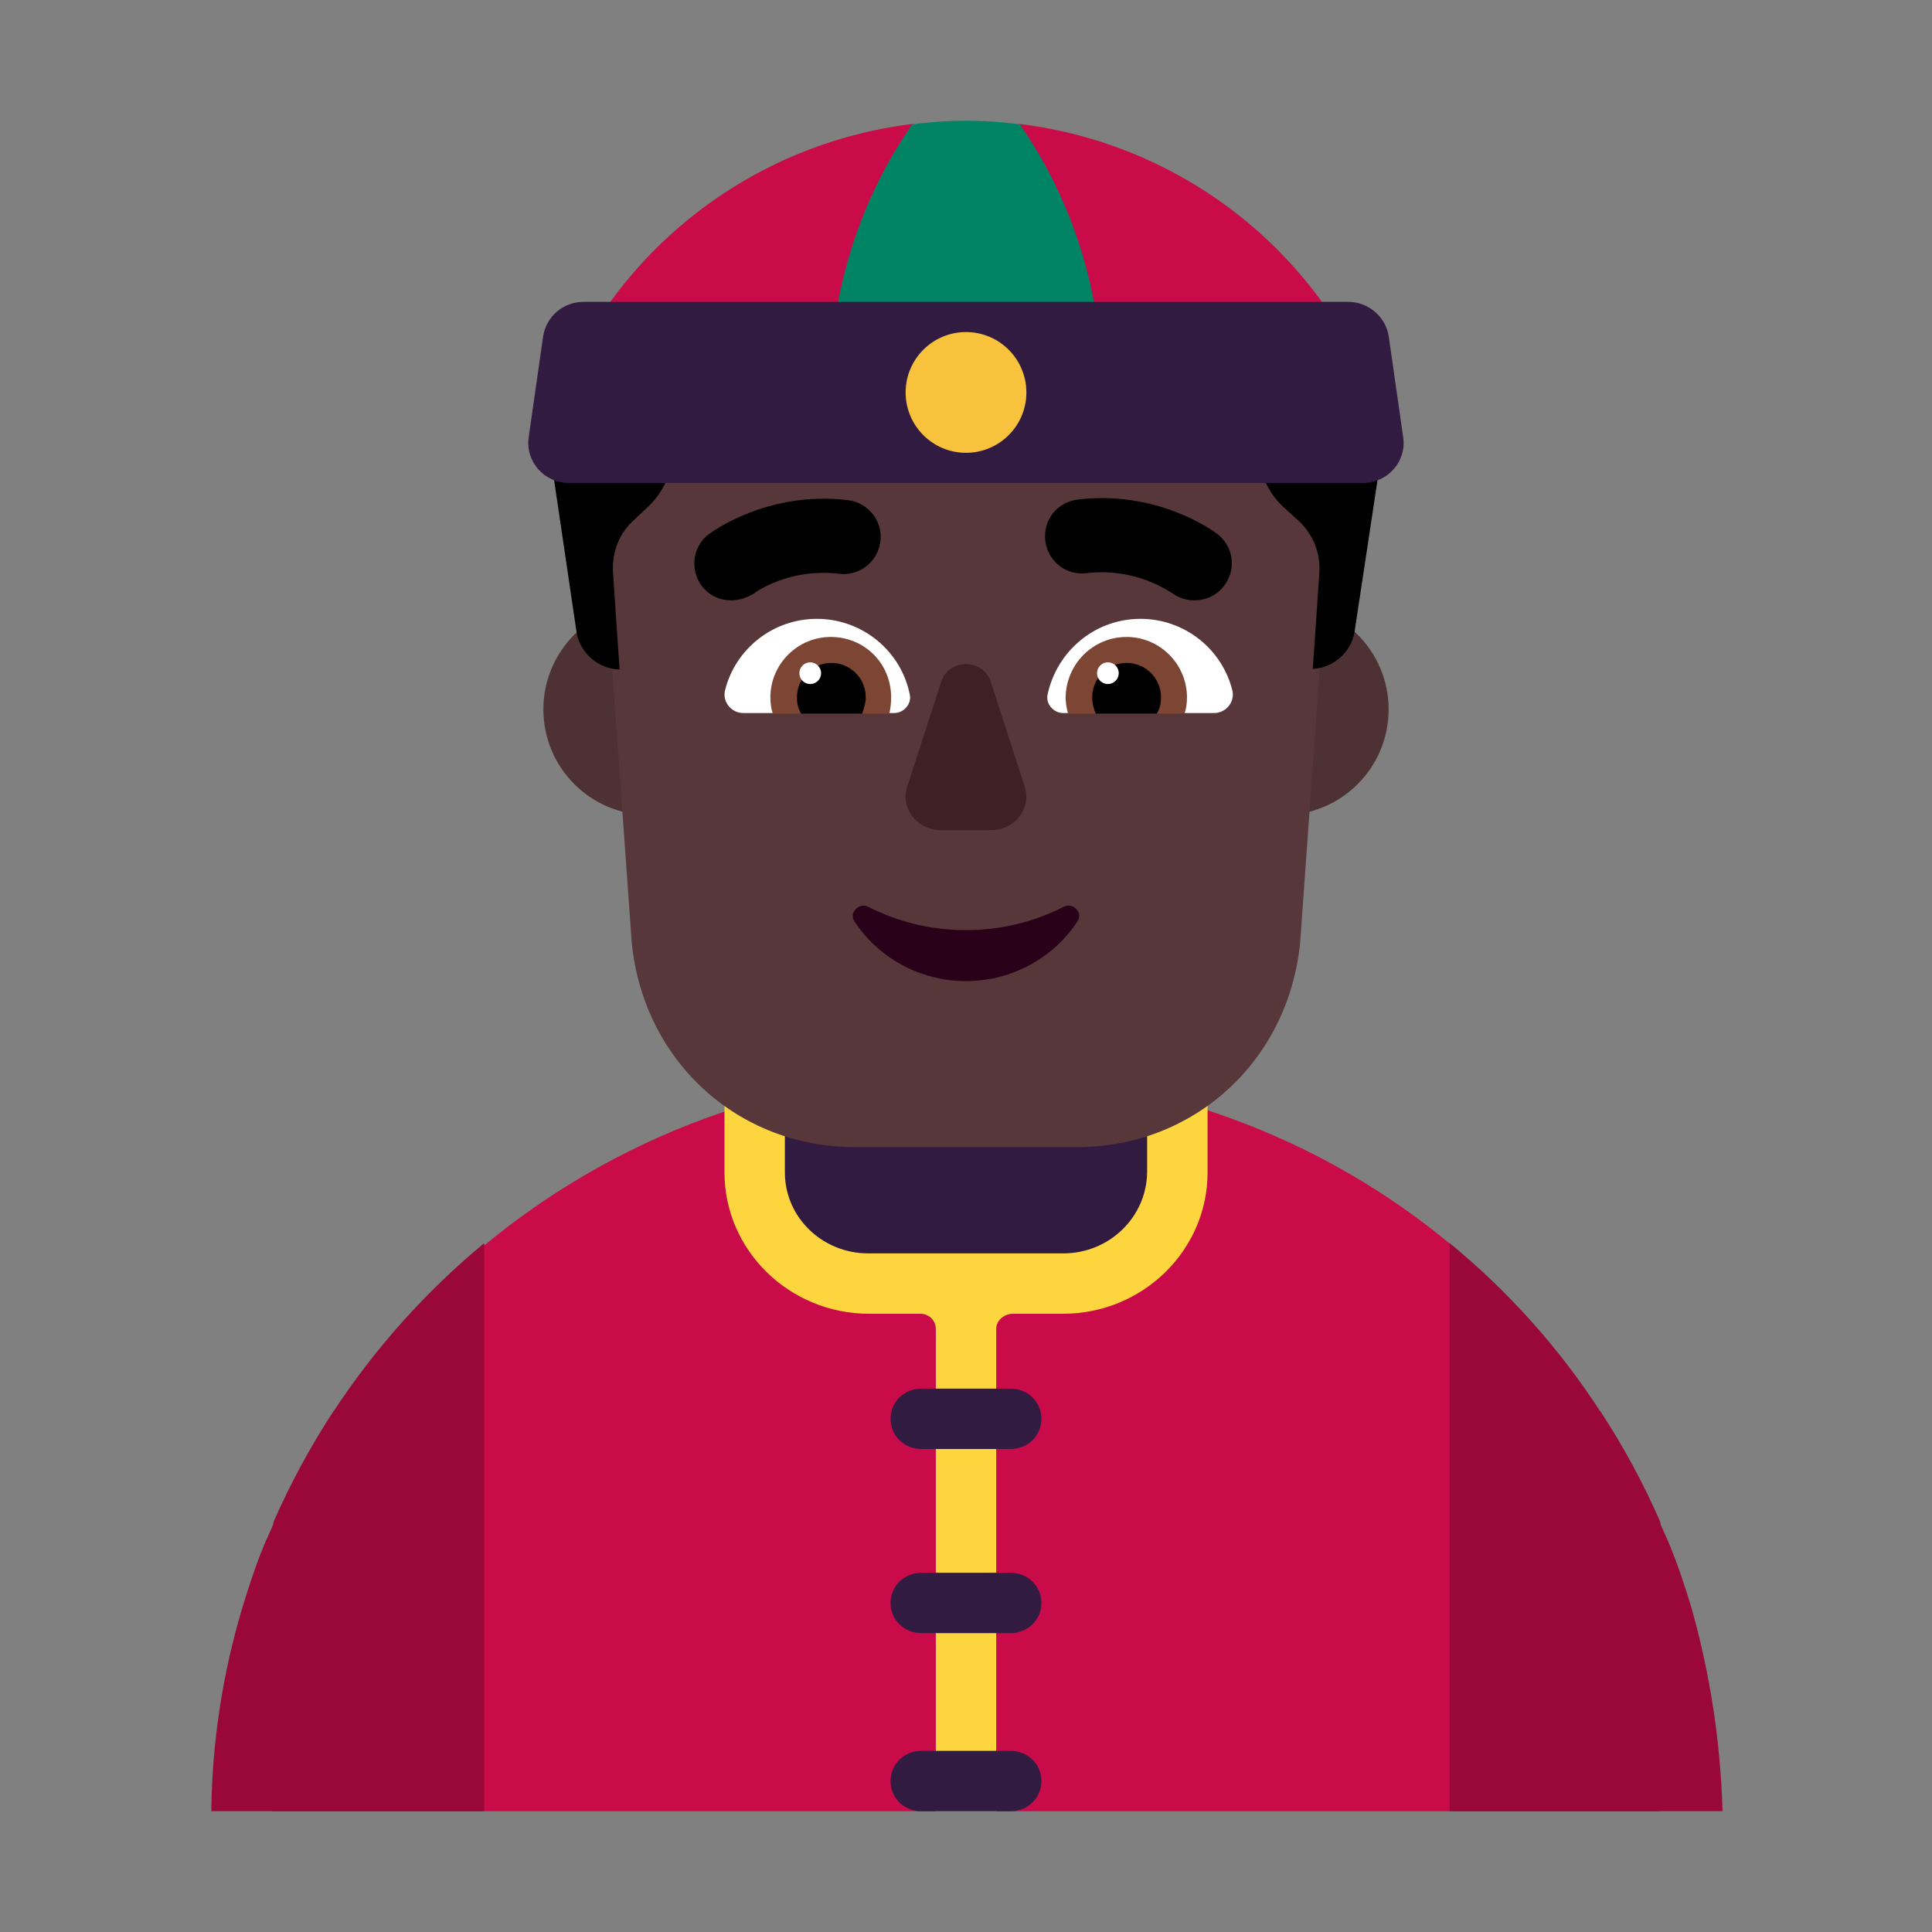 <svg enable-background="new 0 0 128 128" viewBox="0 0 128 128" xmlns="http://www.w3.org/2000/svg"><rect x="0" y="0" width="128" height="128" fill="#808080" stroke="none"/><g transform="scale(4)"><path d="m27.5 30c-.067-3.764-.755-7.122-3.441-9.364-2.152-1.796-4.945-2.876-8.059-2.876-3.044 0-5.832 1.084-8 2.885-2.698 2.242-3.433 5.596-3.5 9.355l.5 0h19.5z" fill="#ca0b4a"/><path d="m8.02 29.999h-4.52v-.02c.015-1.142.19-2.276.52-3.37.23-.757.379-1.081.454-1.243.038-.083.056-.123.056-.157.279-.636.61-1.248.99-1.83 0-.003.001-.005.003-.007.002-.002.004-.003.007-.003.687-1.045 1.527-1.981 2.49-2.779z" fill="#990838"/><path d="m24.01 29.999h4.52v-.02c-.034-1.141-.208-2.272-.52-3.37-.231-.757-.379-1.081-.454-1.243-.038-.083-.056-.123-.056-.157-.278-.637-.609-1.249-.99-1.83 0-.003-.001-.005-.003-.007s-.004-.003-.007-.003c-.682-1.049-1.522-1.986-2.49-2.779z" fill="#990838"/><path d="m12 16.76v2.66c0 1.29 1.074 2.34 2.394 2.34h.849c.143 0 .257.11.257.25v7.99h1v-7.99c0-.14.134-.25.278-.25h.829c1.32 0 2.394-1.05 2.394-2.34v-2.66z" fill="#fcd53f"/><g fill="#321b41"><path d="m14.379 20.76h3.232c.762 0 1.379-.6 1.389-1.34v-1.66h-6v1.66c0 .74.618 1.34 1.379 1.34z"/><path d="m15.262 23c-.287 0-.512.22-.512.5s.225.5.512.5h1.475c.287 0 .512-.22.512-.5s-.225-.5-.512-.5z"/><path d="m14.75 26.55c0-.28.225-.5.512-.5h1.475c.287 0 .512.22.512.5s-.225.5-.512.5h-1.475c-.287 0-.512-.22-.512-.5z"/><path d="m15.262 29c-.287 0-.512.22-.512.5s.225.5.512.5h1.475c.287 0 .512-.22.512-.5s-.225-.5-.512-.5z"/></g><path d="m12.5 11.75c0 .967-.783 1.75-1.75 1.75s-1.75-.783-1.75-1.75.783-1.75 1.75-1.75 1.75.783 1.75 1.75z" fill="#4e3233"/><path d="m23 11.75c0 .967-.783 1.75-1.75 1.75s-1.75-.783-1.75-1.75.783-1.75 1.75-1.75 1.75.783 1.75 1.75z" fill="#4e3233"/><path d="m15.498 3.5c-3.183 0-5.7 2.666-5.485 5.806l.45 6.301c.194 1.979 1.77 3.393 3.694 3.393h3.684c1.924 0 3.5-1.414 3.694-3.393l.45-6.301c.225-3.14-2.292-5.806-5.485-5.806z" fill="#573739"/><path d="m19.413 9.824c.11.08.24.12.37.12.18 0 .37-.08.49-.24.21-.27.16-.65-.11-.86-.043-.033-.973-.73-2.31-.57-.34.04-.58.34-.54.68s.34.58.68.54c.751-.092 1.284.245 1.399.317.011.007.018.011.021.013z"/><path d="m11.623 9.704c.12.16.3.24.49.24.12 0 .25-.04.37-.11.02-.02.58-.43 1.42-.33.33.04.64-.2.68-.54.04-.33-.2-.64-.54-.68-1.337-.16-2.266.537-2.31.57-.26.2-.31.58-.11.85z"/><path d="m12.01 11.43c.17-.68.79-1.18 1.52-1.18.76 0 1.4.54 1.54 1.26.03.15-.1.3-.26.3h-2.5c-.2 0-.35-.19-.3-.38z" fill="#fff"/><path d="m20.41 11.43c-.17-.68-.79-1.18-1.52-1.18-.76 0-1.39.54-1.54 1.26-.03.15.1.3.26.3h2.5c.2 0 .35-.19.3-.38z" fill="#fff"/><path d="m12.76 11.55c0-.55.45-1 1-1 .56 0 1 .44 1 1 0 .09-.01.18-.03.27h-1.93c-.03-.09-.04-.18-.04-.27z" fill="#7d4533"/><path d="m19.66 11.55c0-.55-.45-1-1-1s-1 .44-1.01 1c0 .1.02.19.04.27h1.93c.03-.09.04-.18.04-.27z" fill="#7d4533"/><path d="m13.77 10.98c.31 0 .57.25.57.57 0 .09-.03.18-.06.27h-1.01c-.05-.08-.07-.17-.07-.27 0-.31.25-.57.57-.57z"/><path d="m18.66 10.98c-.31 0-.57.25-.57.57 0 .09.02.18.06.27h1.01c.05-.08.07-.17.07-.27 0-.31-.25-.57-.57-.57z"/><path d="m13.6 11.15c0 .099-.081.18-.18.18s-.18-.081-.18-.18.081-.18.18-.18.18.081.18.18z" fill="#fff"/><path d="m18.53 11.15c0 .099-.081.18-.18.18s-.18-.081-.18-.18.081-.18.18-.18.18.081.18.18z" fill="#fff"/><path d="m15.591 11.287-.565 1.745c-.117.354.166.718.555.718h.837c.389 0 .672-.364.555-.718l-.565-1.745c-.127-.383-.691-.383-.818 0z" fill="#3d2123"/><path d="m15.999 15.406c-.596 0-1.143-.144-1.612-.384-.156-.086-.332.096-.234.24.391.595 1.075.988 1.846.988s1.456-.393 1.846-.988c.098-.144-.068-.326-.234-.24-.469.24-1.016.384-1.612.384z" fill="#290118"/><path d="m9.04 7.02c-.03-.18-.04-.35-.04-.52h2.147v.93c0 .38-.161.74-.442.99l-.201.19c-.241.21-.371.53-.351.87.04.63.11 1.61.11 1.61-.351-.01-.652-.27-.712-.61z"/><path d="m20.84 7.43v-.93h2.157c.01.17-.01.35-.04.52l-.522 3.45c-.06.34-.351.59-.692.61 0 0 .07-.97.11-1.6.02-.33-.11-.64-.351-.86l-.221-.2c-.281-.25-.442-.61-.442-.99z"/><path d="m23 7.2h-14l.201-.52c.969-2.542 3.259-4.304 5.915-4.627l.935.197.833-.197c2.658.323 4.955 2.085 5.915 4.627z" fill="#ca0b4a"/><path d="m18.25 6.93v-.52c0-1.57-.485-3.09-1.358-4.35-.291-.04-.592-.06-.892-.06s-.601.02-.892.06c-.873 1.26-1.358 2.78-1.358 4.35v.52h2.25z" fill="#008463"/><path d="m22.574 8h-13.149c-.409 0-.728-.355-.668-.76l.239-1.668c.05-.326.329-.572.668-.572h12.67c.329 0 .619.247.668.572l.239 1.668c.06.405-.259.76-.668.76z" fill="#321b41"/><path d="m16 7.5c.552 0 1-.448 1-1s-.448-1-1-1-1 .448-1 1 .448 1 1 1z" fill="#f9c23c"/></g></svg>